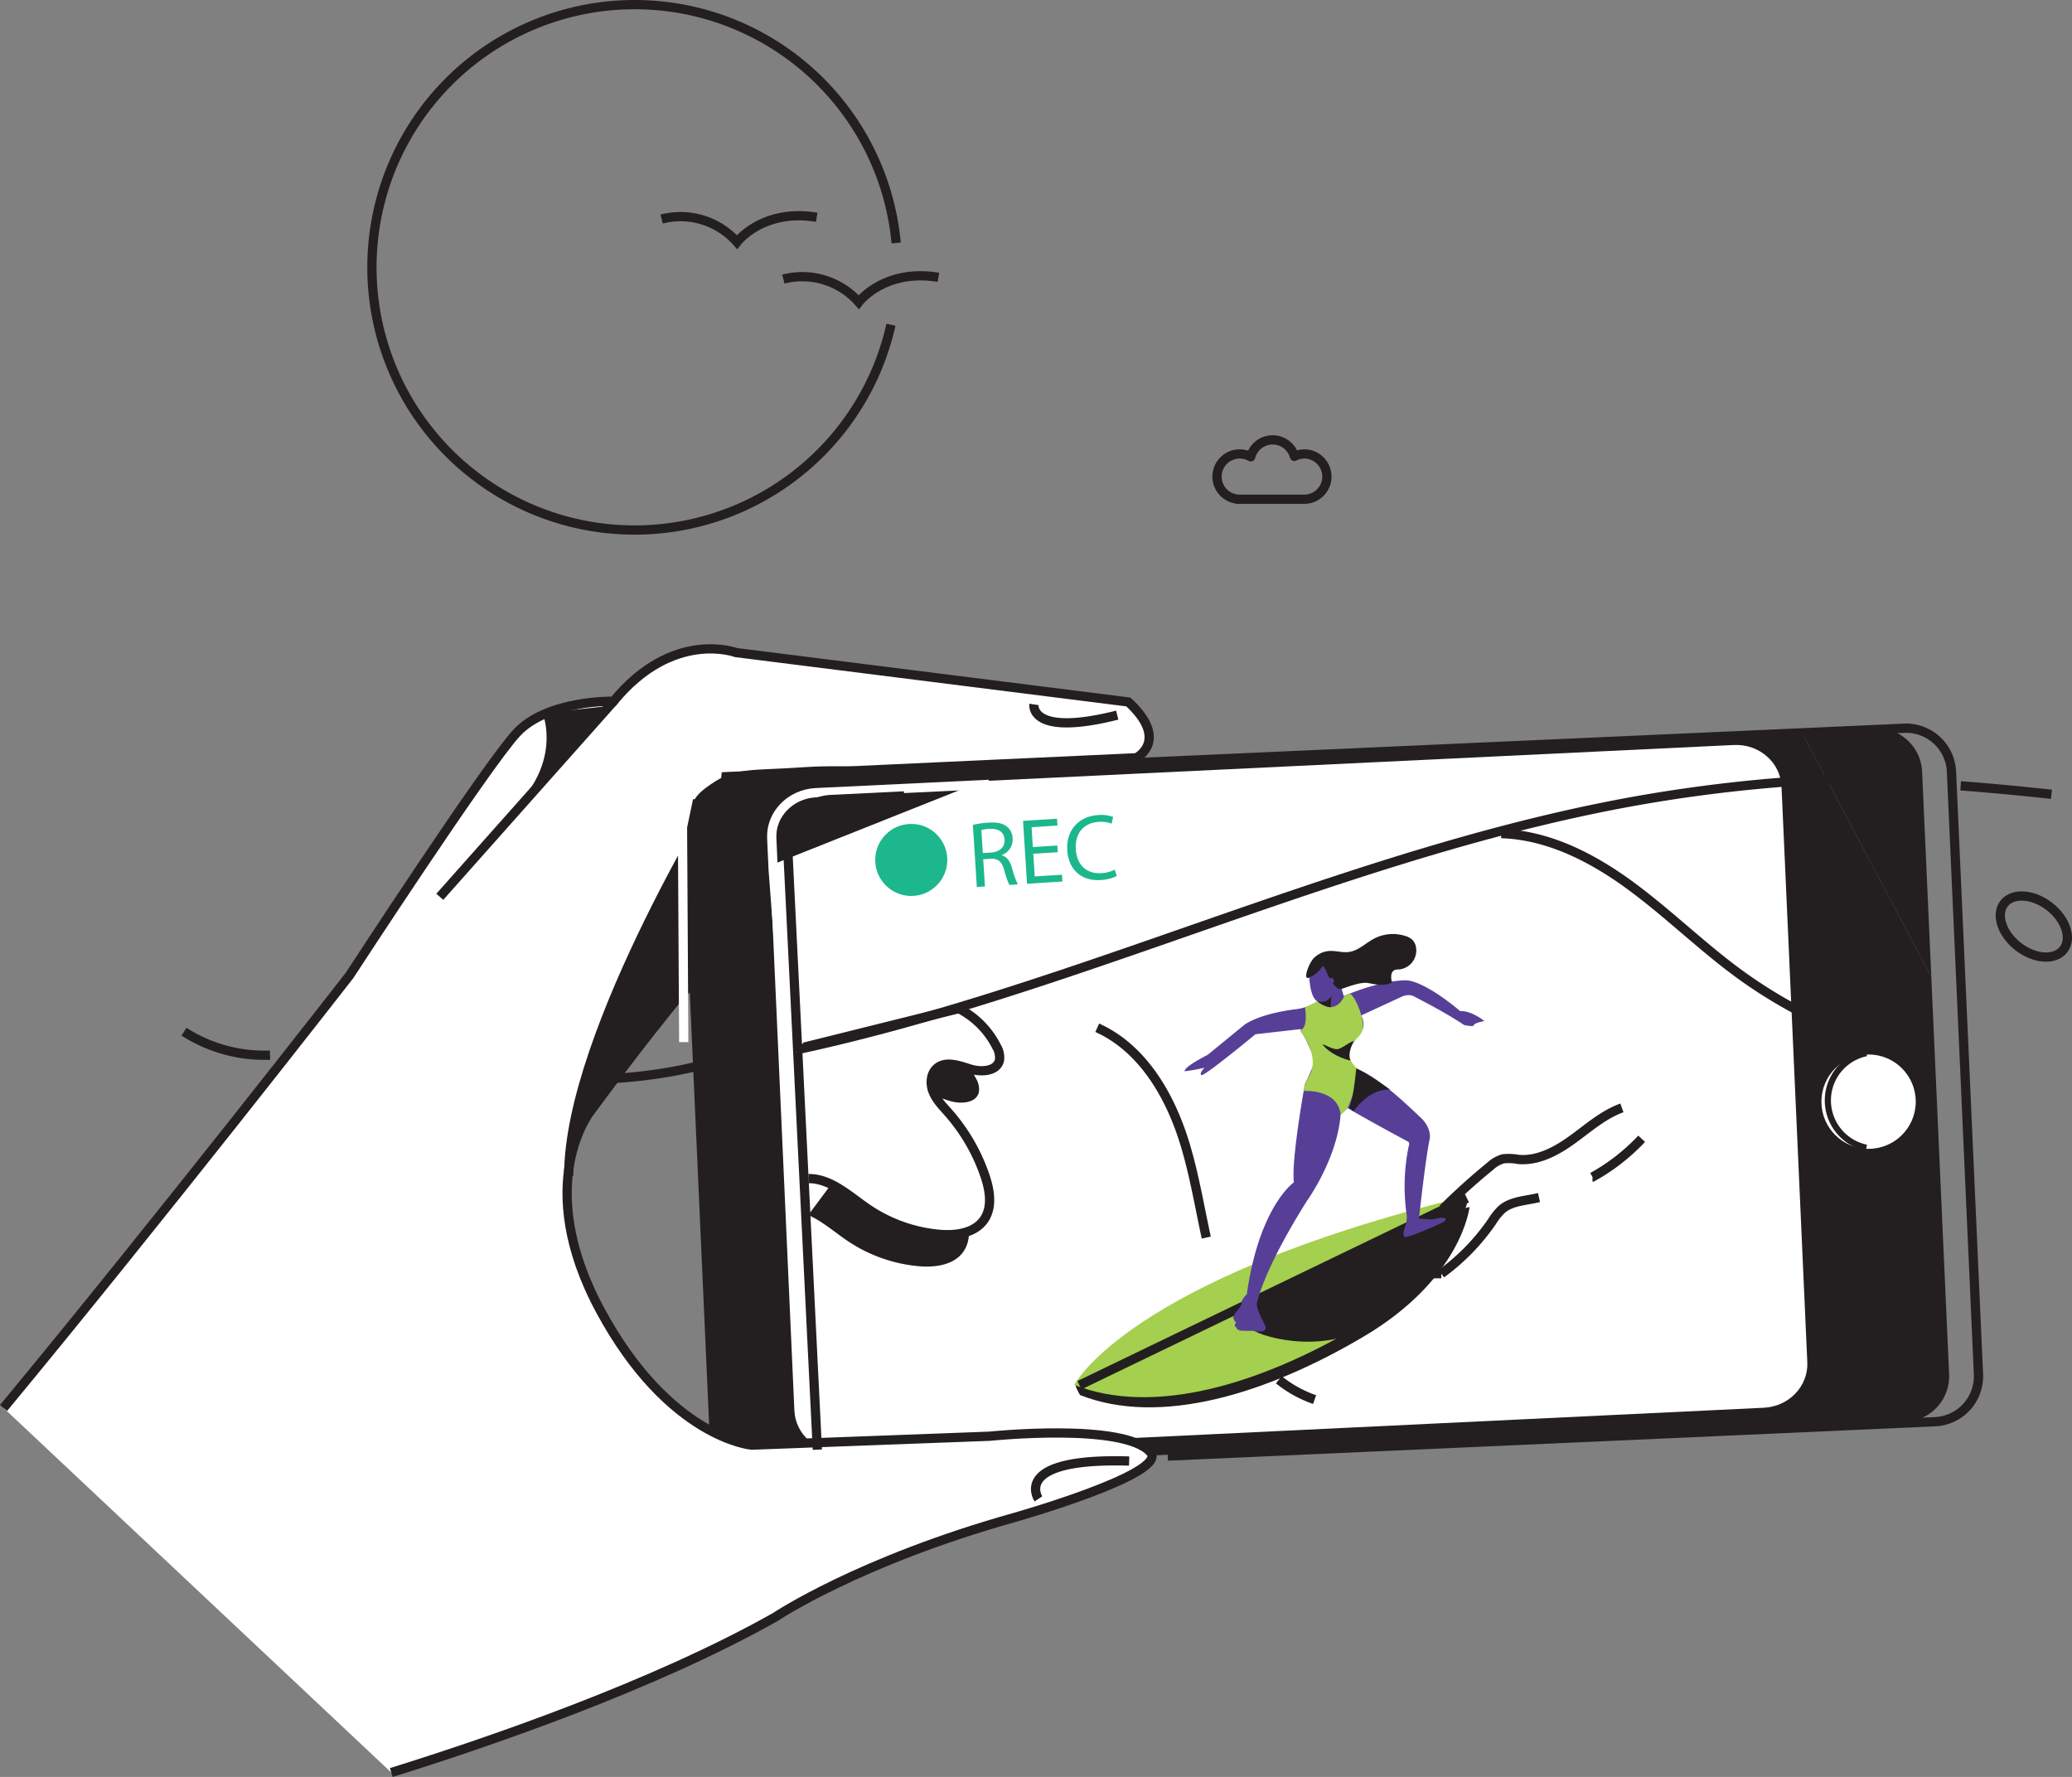 <?xml version="1.0" encoding="UTF-8"?> <svg xmlns="http://www.w3.org/2000/svg" viewBox="0 0 671.806 576.122"><rect x="0" y="0" width="671.806" height="576.122" fill="#808080" stroke="none"/><path d="M422.959 147.176a7.3 7.3 0 0 0-3.275.778 7.336 7.336 0 0 0-14.158.16 7.342 7.342 0 1 0-4.421 13.7v.051h21.854a7.345 7.345 0 0 0 0-14.689z" fill="none" stroke="#231f20" stroke-linecap="round" stroke-linejoin="round" stroke-width="3"></path><path d="M626.189 316.737l5.772 128.819a14.746 14.746 0 0 1-14.07 15.39l-372.5 16.689A14.745 14.745 0 0 1 230 463.565l-8.754-195.375a14.745 14.745 0 0 1 14.069-15.39l348.735-15.623" fill="#231f20"></path><path d="M318.483 253.238l243.713-11.7c8.169-.366 15.074 5.64 15.422 13.415l8.366 186.728c.349 7.774-5.991 14.374-14.161 14.74l-298.837 14.346c-8.169.366-15.073-5.64-15.422-13.415l-7.917-176.71" fill="#fff"></path><circle cx="295.456" cy="278.808" r="11.68" fill="#1cb78d"></circle><path d="M315.439 267.457a27.352 27.352 0 0 1 5.026-.743c2.813-.179 4.661.217 6.006 1.286a5.087 5.087 0 0 1 1.849 3.771 5.362 5.362 0 0 1-3.51 5.448l.006.091c1.607.446 2.638 1.839 3.256 3.925a32.5 32.5 0 0 0 1.93 5.5l-2.723.174a26.485 26.485 0 0 1-1.671-4.784c-.785-2.776-1.942-3.766-4.337-3.705l-2.482.158.563 8.836-2.632.167zm3.223 9.122l2.693-.172c2.814-.179 4.5-1.836 4.353-4.164-.168-2.635-2.147-3.663-4.933-3.516a10.776 10.776 0 0 0-2.586.409zm24.29-.271l-7.927.5.467 7.354 8.836-.563.141 2.207-11.469.736-1.3-20.395 11.014-.7.141 2.209-8.381.533.41 6.446 7.928-.5zm19.148 7.712a13.09 13.09 0 0 1-5.324 1.312c-5.75.366-10.307-2.989-10.733-9.675-.407-6.387 3.645-10.988 9.969-11.391a10.959 10.959 0 0 1 4.9.6l-.5 2.19a9.579 9.579 0 0 0-4.169-.586c-4.78.3-7.762 3.563-7.422 8.919.318 4.994 3.4 8.015 8.359 7.7a10.553 10.553 0 0 0 4.243-1.121z" fill="#1cb78d"></path><path d="M126.867 574.69c30.083-9.362 84.636-27.911 124.549-50.44 0 0 26.813-18.038 77.58-32.276 0 0 50.12-14.215 44.017-21.129-8.589-9.731-52.145-5.192-52.145-5.192l-77.168 2.889s-26.708-2.248-49.037-43.621-3.075-64.823-3.075-64.823 24.938-34 37.422-47.449l6.364-60.841 133.107-6.127s10.83-5.6-2.625-18.085l-127.228-16.018s-20.418-7.677-39.671 15.771c0 0-21.448-.5-31.435 10.268s-54.2 78.655-54.2 78.655-60.77 78.098-112.166 140.22" fill="#fff" stroke="#231f20" stroke-miterlimit="10" stroke-width="3"></path><path fill="none" stroke="#231f20" stroke-miterlimit="10" stroke-width="3" d="M198.957 227.349l-56.361 63.414"></path><path d="M584.05 237.177l23.768-1.065a14.744 14.744 0 0 1 15.389 14.07l2.982 66.555" fill="#231f20"></path><path d="M239.516 463.565l-8.753-195.375a14.745 14.745 0 0 1 14.07-15.389l348.734-15.624m42.14 79.56l5.771 128.819a14.745 14.745 0 0 1-14.069 15.39l-248.78 11.146m214.938-234.915l23.769-1.065a14.745 14.745 0 0 1 15.389 14.07l2.982 66.555" fill="none" stroke="#231f20" stroke-miterlimit="10" stroke-width="3"></path><path fill="#231f20" d="M282.967 250.666l301.083-13.489m-350.829 21.262l8.526 39.999-54.629 68.201 2.146-19.313 30.925-69.334"></path><path d="M236.649 251.324s-52.392 83.127-52.249 129.891" fill="none" stroke="#231f20" stroke-miterlimit="10" stroke-width="3"></path><path d="M350.173 452.3s-2.076-3.443-1.309-3.906c17.305-10.448 64.933-41.7 127.608-57.068 0 0-2.392 23.117-34.281 41.989s-66.341 29.134-92.018 18.985z" fill="#231f20"></path><path d="M486.753 270.27c15.12.471 29.279 7.682 41.5 16.593s23.051 19.62 35.238 28.583a155.351 155.351 0 0 0 51.942 24.9" fill="none" stroke="#231f20" stroke-miterlimit="10" stroke-width="3"></path><path d="M304.22 337.352a27.993 27.993 0 0 1 12.249 12.363 6.708 6.708 0 0 1 .915 4.385c-.837 3.633-5.947 3.947-9.5 2.832s-7.8-2.707-10.679-.344c-2.179 1.786-2.378 5.173-1.307 7.78s3.122 4.659 4.982 6.775A60.6 60.6 0 0 1 312.7 391.6c1.585 4.67 2.479 10.2-.355 14.234-3.072 4.378-9.234 5.173-14.56 4.689a49.213 49.213 0 0 1-23.023-8.219c-4.155-2.813-8.2-6.383-12.69-8.36" fill="#231f20"></path><path d="M414.634 447.344a38.271 38.271 0 0 0 11.6 6.428m-70.473-120.551c14.795 6.659 23.717 22.134 28.431 37.658 3.017 9.934 4.717 20.224 6.915 30.373" fill="none" stroke="#231f20" stroke-miterlimit="10" stroke-width="3"></path><path d="M348.316 449.014s17.23-34.229 126.3-60.975c0 0-2.392 23.118-34.28 41.99s-66.342 29.13-92.02 18.985z" fill="#a5cf4e"></path><path fill="none" stroke="#231f20" stroke-miterlimit="10" stroke-width="3" d="M349.978 449.112l125.654-60.615"></path><path d="M475.608 389.423c1.165 1.906-13.138 29.341-30.5 39.962s-38.274 3.284-39.439 1.378c-.713-1.165-7.762-1.063-.078-6.621 4.876-3.528 22.667-11.937 29.409-16.061 17.362-10.622 39.442-20.563 40.608-18.658z" fill="#231f20"></path><path d="M423.08 351.528s-4.438 24.322-3.57 31.827c0 0-11.247 7.738-15.254 36.281 0 0-1.934 1.787-1.718 2.916s-2.965 3.581-2.637 4.712a3.294 3.294 0 0 0 .888 1.586s-1.023.893.1 1.58c0 0 .1 1.016 2.133 1.034l3.608.033s4.163 1.053 3.734-1.432c0 0-3.105-5.666-2.865-7.355s3.16-12.6 16.316-33.453c0 0 9.707-13.442 10.853-27.865l2.274-2.121s6.954 4.122 19.634 10.89c0 0 .56.344.214 1.243a64.547 64.547 0 0 0-.659 22.77 12.107 12.107 0 0 1-.365 3.041c-.346.787-1.271 3.371-.261 3.832s12.334-4.737 12.334-4.737 1.586-.887.576-1.347-3.725.417-3.725.417l-4.621-.268s2.095-19.488 3.506-25.9c0 0 .708-3.489-2.981-6.9s-12.965-12.634-20.155-15.518c0 0-4.389-.942-3.8-3.981s4.471-8.078 4.471-8.078 2.045-1.673.276-5.523l12.908-5.971s2.267-1.22 4.174-.187 9.541 4.822 16.265 9.281c0 0 3.151.705 3.157.029s3.4-1.323 3.4-1.323-4.141-3.42-7.864-3.228c0 0-10.739-9.344-17.273-9.967 0 0-7.338-.424-20.468 5.1l-.679-2.38-2.08-3.669s-1.852-4.173-4.251-4.395l-4.208.562s-.49 9.8 2.7 11.633l-.078.05a16.805 16.805 0 0 1-6.935 2.466c-4.334.539-11.64 1.851-16.471 4.876l-12.1 9.9s-7.841 3.932-7.454 5.336a60.188 60.188 0 0 0 6.415-1.142s-1.817 1.784-1.022 2.392 17.533-13.25 17.533-13.25l14.625-1.668s2.753 5.429 3.535 7.437 1.175 2.813.561 4.409-2.696 6.025-2.696 6.025z" fill="#573f98"></path><path d="M422.785 353.724s11-.776 11.881 7.668l2.274-2.121s3.143-6.909 3.5-12.484c0 0-4.168-2.957-2.718-7.015s5.714-3.393 3.667-10.567c-1.58-5.536-3.56-7-3.56-7l-1.97.733s-2.522 6.721-8.7 1.744l-4.034 1.971s1.028 5.79-1.035 7.117l-.628.4s5.774 6.863 3.76 13.028c-.522 1.615-2.616 4.061-2.437 6.526z" fill="#a5cf4e"></path><path d="M427.158 324.685s3.256.908 4.513-1.908l-.234 3.857-.091-.018a9.787 9.787 0 0 1-4.188-1.931zm11.703 35.661s4.749-7.394 11.85-7.075c0 0-8.563-6.028-10.979-6.872 0 0-.962 10.508-2.285 12.657zm-9.795-21.371c-1.139-1.292 3.154 1.617 4.809 1.139 1.818-.525 3.221-2.034 5.03-2.592 0 0-2.148 4.081-1.022 6.34 0 0-5.508-1.133-8.817-4.887zm-4.701-21.963c-2 .742-.064-4.356 1.288-6a7.665 7.665 0 0 1 5.583-2.693c2.032-.077 4.061.6 6.077.339 3.092-.4 5.442-2.882 8.2-4.335a13.227 13.227 0 0 1 10.261-.821 5.628 5.628 0 0 1 1.99 1.059 4.47 4.47 0 0 1 1.144 1.723 6.179 6.179 0 0 1-5.132 8.013 4.494 4.494 0 0 0-1.6.22c-1.375.622-1.226 2.6-.853 4.058-2.337 1.214-5.153.623-7.744.152s-7.25 1.515-8.447 1.842c-1.741.476-2.454-1.186-3.512-2.648-1.454-2.009-1.234-2.826-2.687-4.835a9.876 9.876 0 0 1-4.568 3.926z" fill="#231f20"></path><circle cx="431.605" cy="317.98" r=".891" fill="#573f98"></circle><path d="M288.878 105.277a85.172 85.172 0 1 1 1.69-26.5m-36.576 11.708a24.45 24.45 0 0 1 24.438 7.466s8.277-10.951 25.841-8.042" fill="none" stroke="#231f20" stroke-miterlimit="10" stroke-width="3"></path><path d="M214.522 71.02a24.445 24.445 0 0 1 24.437 7.466s8.277-10.953 25.841-8.042" fill="none" stroke="#231f20" stroke-miterlimit="10" stroke-width="3"></path><ellipse cx="659.428" cy="300.395" rx="8.236" ry="12.189" transform="rotate(-52.244 659.435 300.395)" fill="none" stroke="#231f20" stroke-miterlimit="10" stroke-width="3"></ellipse><path d="M467.845 391.931a202.388 202.388 0 0 1 15.3-13.793 10.537 10.537 0 0 1 4.207-2.425 16.431 16.431 0 0 1 4.943.2c6.344.568 12.383-2.714 17.544-6.448s10.038-8.1 16.03-10.261" fill="none" stroke="#231f20" stroke-miterlimit="10" stroke-width="3"></path><path d="M262.137 382.122c7.351-.024 13.207 5.725 19.294 9.846a49.213 49.213 0 0 0 23.023 8.219c5.326.484 11.488-.311 14.561-4.689 2.833-4.037 1.94-9.564.355-14.234a60.59 60.59 0 0 0-11.826-20.46c-1.86-2.116-3.911-4.168-4.982-6.775s-.872-5.994 1.308-7.78c2.884-2.363 7.12-.771 10.678.344s8.668.8 9.506-2.832a6.72 6.72 0 0 0-.915-4.385 28 28 0 0 0-12.25-12.363l-50.184 12.5" fill="#fff" stroke="#231f20" stroke-miterlimit="10" stroke-width="3"></path><path d="M224.218 281.514s-27.483 39.547-30.681 71.318l35.327-36.532zm0 0s-27.483 39.547-30.681 71.318" fill="#231f20"></path><path fill="#231f20" d="M193.537 352.832l35.327-36.536-4.646-34.782"></path><path d="M213.336 310.393s17.308-55.11 122.143-61.111l-110.771 9.851-11.508 54.648" fill="#231f20"></path><path fill="none" stroke="#fff" stroke-miterlimit="10" stroke-width="3" d="M221.258 263.637l.434 74.237m98.96-83.566L264.627 257c-8.3.372-14.752 6.976-14.4 14.751l.449 10.017 1.616 21.45"></path><path d="M335.231 228.386s-1.611 10.681 27.01 3.475m-25.548 254.104s-9.019-13.422 29.415-12.264M229.959 344.615s-15 4.853-37.5 5.294m323.876 31.71a65.568 65.568 0 0 0 15.949-12.407m-64.967 43.741a69.574 69.574 0 0 0 16.452-16.912 19.422 19.422 0 0 1 3.207-3.99c2.579-2.19 6.155-2.636 9.482-3.252q1.272-.237 2.534-.523" fill="none" stroke="#231f20" stroke-miterlimit="10" stroke-width="3"></path><path d="M175.93 231.229s5.4 12.88-5.816 27.006l28.667-29.5m33.024 24.659c7.252-4.63 13.3-3.53 28.322-4.624 11.486-.836 24 .09 35.515.481-8.515-.316-17.173-.618-25.42 1.524-3.71.963-7.275 2.407-10.93 3.56-6.877 2.17-34.263 13.7-34.263 6.44 0-.715-.745-2.575 6.776-7.381z" fill="#231f20"></path><path d="M635.7 254.781a834.23 834.23 0 0 1 29.439 2.752m-406.814 82.821c91.79-19.676 180.057-64.546 273.5-80.929a492.379 492.379 0 0 1 58.649-6.636s7.607-.045 20.743.525m-352.555 87.902l6.348 128.792" fill="none" stroke="#231f20" stroke-miterlimit="10" stroke-width="3"></path><path d="M293.147 258.052l-23.764 1.171a14.744 14.744 0 0 0-14 15.452l3.279 66.541" fill="none" stroke="#231f20" stroke-miterlimit="10" stroke-width="3"></path><circle cx="605.851" cy="357.182" r="15.294" fill="#fff"></circle><path d="M605.134 372.112a15.656 15.656 0 0 1 .006-30.664" fill="#fff" stroke="#231f20" stroke-miterlimit="10" stroke-width="2"></path><path d="M59.662 334.5a48.289 48.289 0 0 0 27.891 7.6" fill="none" stroke="#231f20" stroke-miterlimit="10" stroke-width="3"></path></svg> 